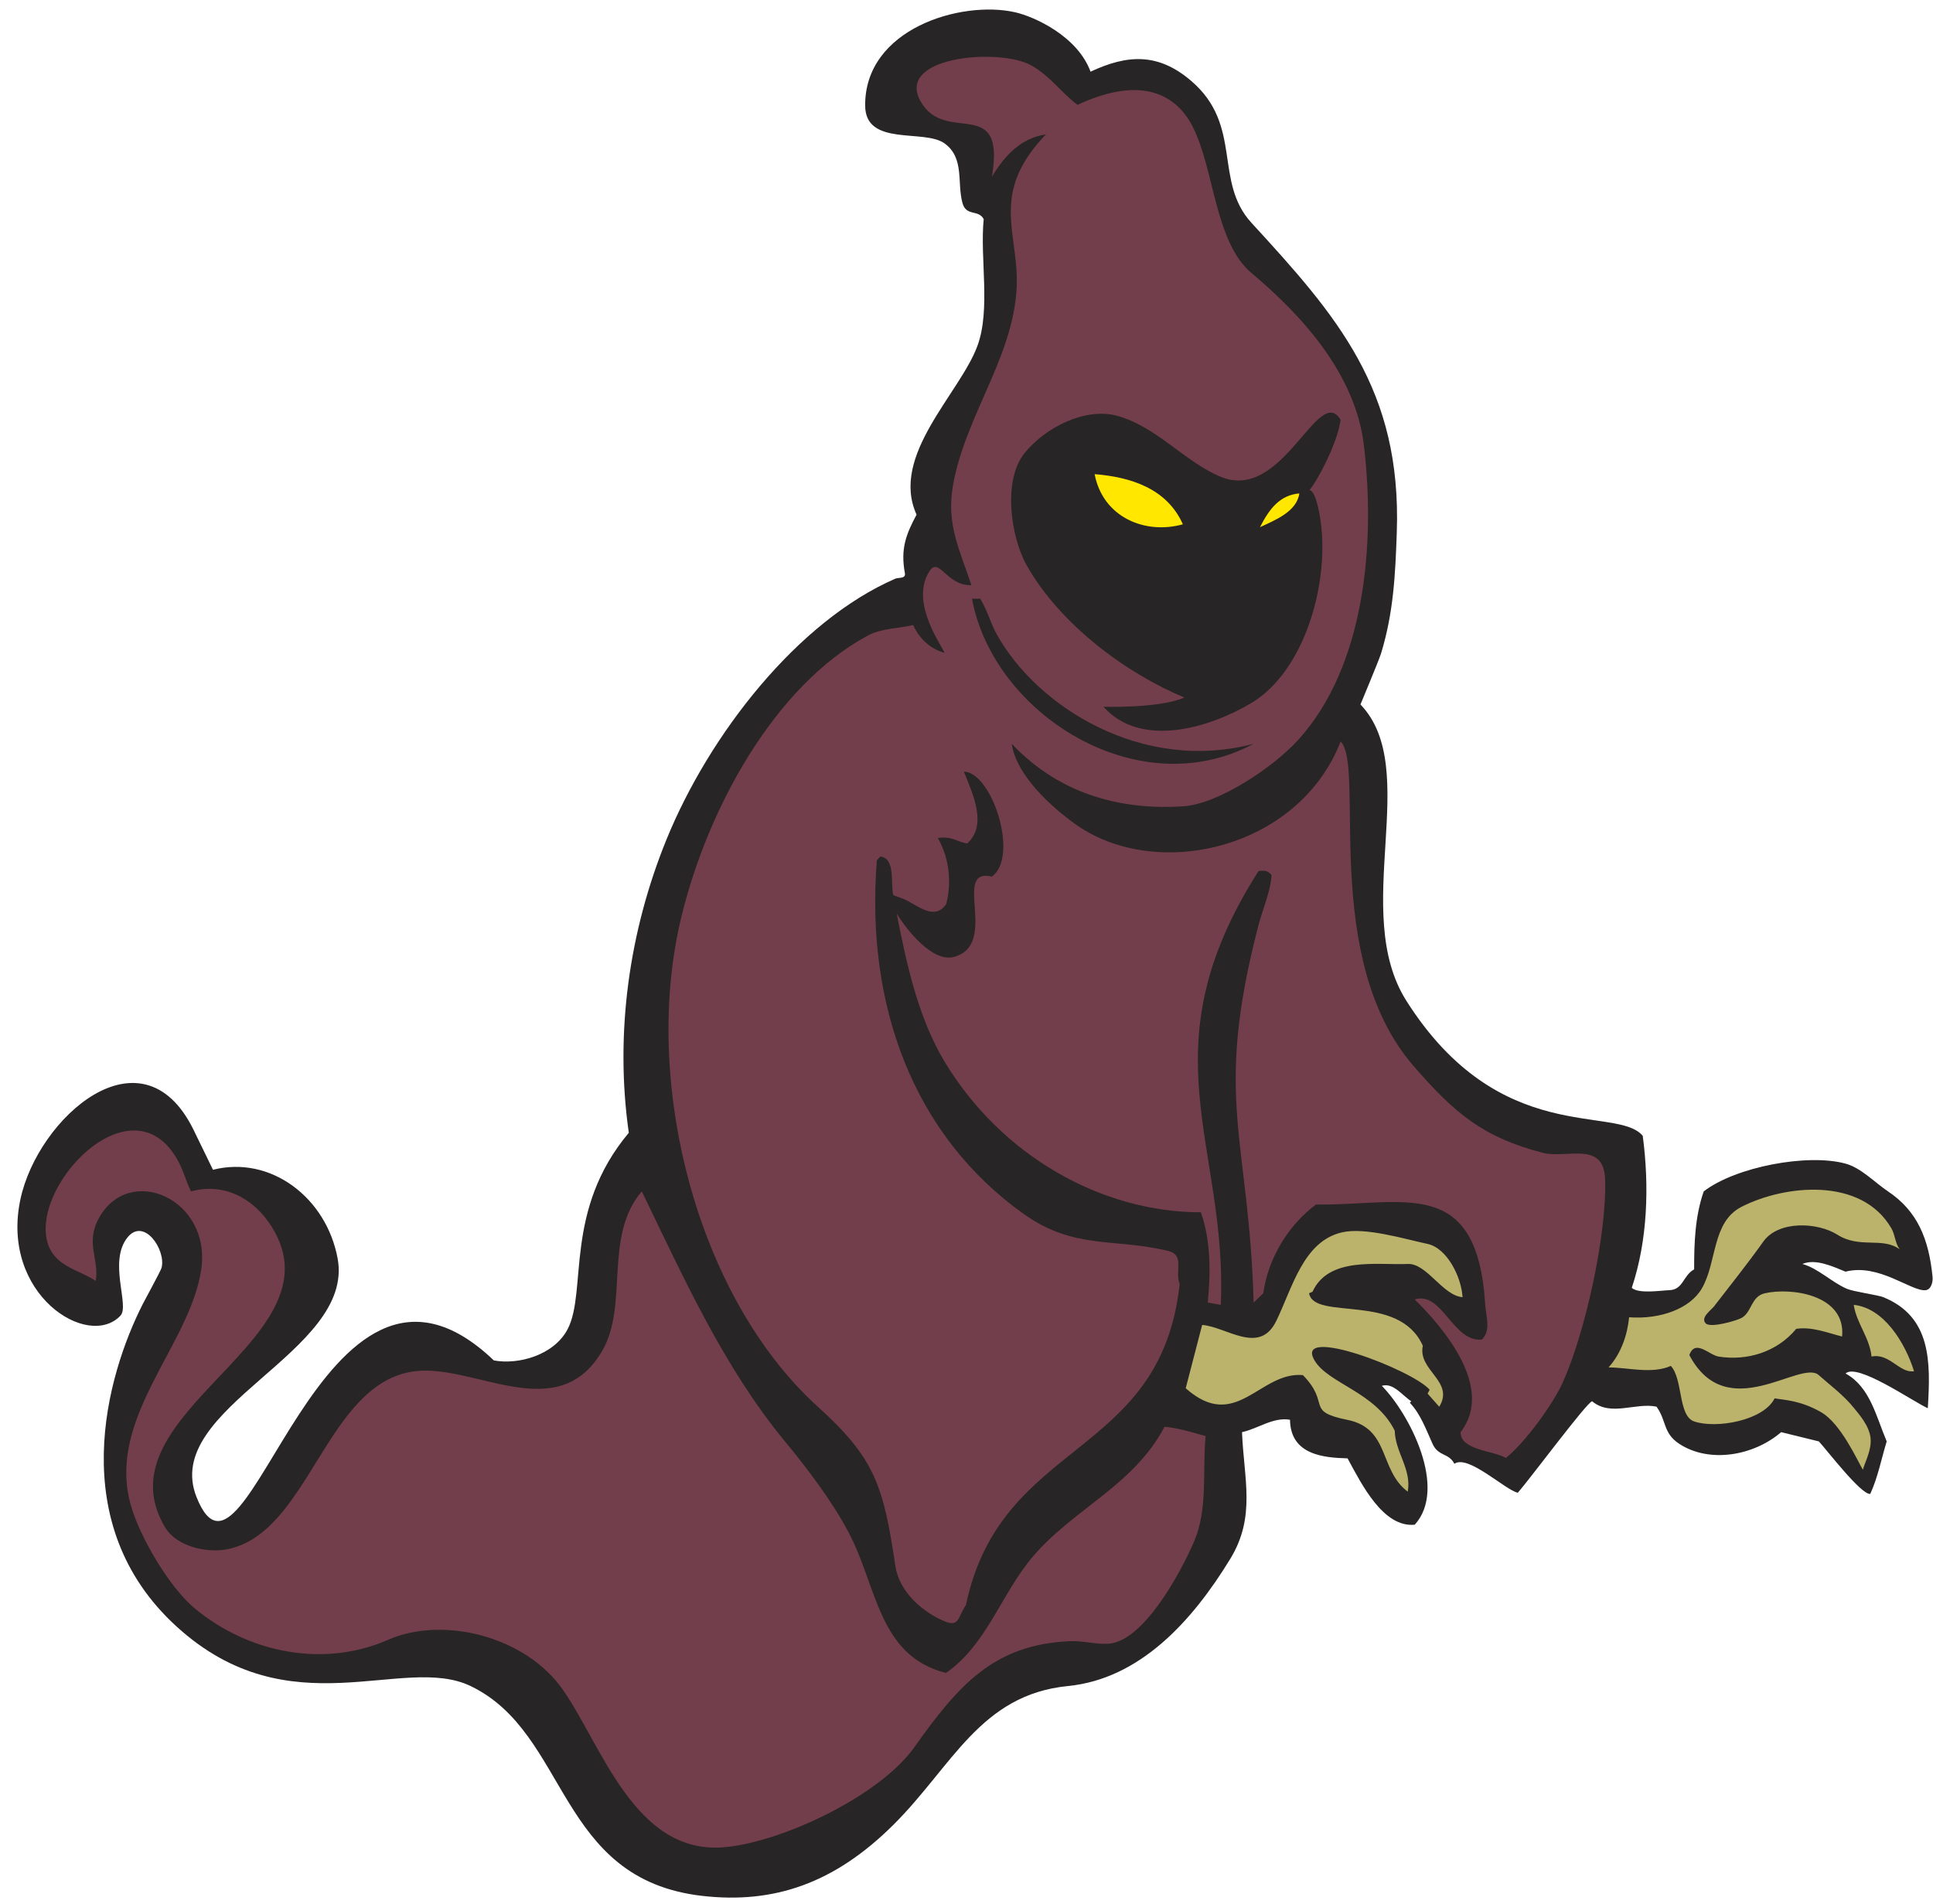 <svg xmlns="http://www.w3.org/2000/svg" version="1.1" id="Layer_1" x="0" y="0" width="141.802" height="139.705" viewBox="2.726 3.3 141.802 139.705" xml:space="preserve"><defs><style/></defs><path fill="#272525" d="M82.727 8.559c2.688-1.259 4.953-1.409 7.387.68 3.818 3.276 1.613 7.358 4.425 10.419 6.259 6.817 11.019 12.22 10.653 22.706-.107 3.11-.24 5.876-1.148 8.861-.188.607-1.523 3.756-1.516 3.765 4.562 4.757-.789 15.182 3.367 21.742 6.848 10.809 15.434 7.617 17.34 9.908.486 3.67.365 7.656-.805 11.155.508.453 2.088.195 2.766.169 1.013-.035.994-1.086 1.81-1.527-.004-1.938.065-3.896.703-5.721 2.356-1.812 7.634-2.796 10.401-2.037 1.148.313 2.146 1.387 3.117 2.037 2.139 1.434 2.994 3.455 3.269 6.286.032.356-.101.916-.504.962-1.037.125-3.429-1.994-5.882-1.357-.91-.371-2.199-.981-3.164-.565 1.154.319 2.152 1.343 3.268 1.823.491.21 2.283.458 2.662.611 3.52 1.43 3.486 4.726 3.27 8.152-1.131-.518-5.189-3.35-6.031-2.55 1.794.989 2.229 3.123 3.016 4.983-.393 1.285-.646 2.636-1.206 3.852-.647.098-3.217-3.256-3.769-3.852l-2.768-.679c-1.994 1.724-5.26 2.318-7.486.849-1.188-.784-.912-1.69-1.657-2.719-1.541-.324-3.339.752-4.726-.396-.396.085-4.547 5.689-5.451 6.711-.926-.203-3.646-2.831-4.651-2.124-.429-.829-1.171-.511-1.606-1.474-.479-1.06-.871-2.166-1.66-3.002l.104-.111c-.646-.416-1.328-1.391-2.161-1.133 2.036 2.062 4.843 7.525 2.414 10.191-2.31.219-3.878-2.939-4.927-4.869-1.738-.047-4.186-.248-4.223-2.832-1.236-.215-2.342.656-3.521.908.138 3.438 1.031 6.189-.853 9.286-2.815 4.619-6.664 8.824-11.912 9.343-6.445.635-8.494 5.897-12.816 10.19-4.318 4.29-8.753 5.805-13.996 5.21-10.725-1.219-9.769-11.922-17.014-15.4-4.954-2.383-13.246 3.221-21.561-4.361-8.291-7.557-5.132-18.469-2.479-23.678.194-.384 1.314-2.42 1.373-2.65.339-1.314-1.301-3.744-2.513-2.209-1.407 1.783.184 4.988-.502 5.721-2.372 2.521-8.838-1.561-7.337-8.551 1.282-5.986 8.881-12.727 12.664-5.151l1.458 2.999c4.249-1.072 8.328 2.062 9.146 6.514 1.271 6.916-12.963 10.912-10.354 17.496 3.71 9.361 9.078-22.188 21.812-10.021 1.812.341 4.445-.395 5.428-2.321 1.428-2.803-.307-8.675 4.473-14.382-1.041-7.312.032-14.811 2.764-21.517 3.143-7.716 9.619-16.019 16.786-19.139.226-.098.78.017.705-.396-.339-1.825.101-2.887.855-4.302-1.973-4.351 3.195-8.9 4.471-12.402.976-2.675.168-6.4.454-9.286-.402-.729-1.285-.171-1.56-1.189-.407-1.509.16-3.29-1.307-4.36-1.496-1.091-5.809.259-5.829-2.773-.041-5.637 7.027-7.752 11-6.852 1.418.32 4.578 1.755 5.534 4.359z"/><path fill="#733E4B" d="M81.77 10.994c4.217-1.972 7.027-1.131 8.42 1.543 1.633 3.133 1.627 8.515 4.349 10.801 3.642 3.058 7.61 7.355 8.239 12.626.865 7.237.084 16.229-4.822 21.63-1.837 2.022-5.852 4.701-8.441 4.87-4.176.271-8.869-.666-12.565-4.587.243 1.898 2.188 4.093 4.577 5.833 5.899 4.306 16.434 1.973 19.548-6.002 1.825 1.84-1.509 15.861 5.325 23.781 3.045 3.524 5.156 5.271 9.5 6.396 1.734.451 4.479-.908 4.572 1.928.139 4.063-1.463 11.311-3.115 14.945-.731 1.611-2.791 4.434-4.168 5.523-.854-.549-3.318-.545-3.319-1.896 2.541-3.266-1.306-7.718-3.365-9.74 2.021-.633 2.802 3.158 4.923 2.943.699-.656.305-1.711.252-2.549-.588-9.568-5.973-7.273-12.414-7.359-1.957 1.451-3.511 3.875-3.869 6.512l-.705.682c-.347-12.198-2.983-14.854.354-27.689.274-1.069.931-2.607.954-3.681-.26-.346-.596-.349-.954-.283-8.379 13.125-2.243 20.086-2.767 31.821l-.953-.168c.216-2.182.225-4.559-.506-6.625-7.327 0-14.655-4.175-18.794-11.041-1.937-3.216-2.788-7.131-3.519-10.873.772 1.251 2.653 3.616 4.223 3.171 3.322-.942-.221-6.577 2.764-5.889 2.021-1.479-.003-7.668-2.061-7.7.681 1.671 1.727 3.929.252 5.265-.721-.083-1.079-.551-2.162-.396 1.397 2.464.603 4.87.603 4.87-.892 1.263-2.154-.002-3.116-.396l-.754-.283c-.218-.848.182-2.706-.955-2.831l-.251.283c-.838 10.615 2.664 20.157 10.757 25.932 3.725 2.658 6.672 1.763 10.604 2.722 1.254.305.479 1.446.853 2.435-1.389 12.868-13.102 11.293-15.681 23.557-.593.843-.468 1.641-1.558 1.188-1.561-.646-3.33-2.119-3.619-4.076-.868-5.869-1.493-7.877-5.679-11.666-8.86-8.021-12.975-23.867-10.002-36.012 1.946-7.95 6.83-16.867 13.62-20.554 1.049-.57 2.25-.527 3.368-.793.477 1.038 1.298 1.772 2.312 2.039-.488-.934-2.501-3.863-1.106-6.002.704-1.078 1.246 1.105 3.067 1.035-.831-2.545-1.843-4.393-1.359-7.263.921-5.449 4.996-10.111 4.674-15.741-.195-3.436-1.617-6.157 2.162-10.079-.996.181-2.462.595-3.972 3.114.988-5.861-3.11-2.542-5.023-5.208-2.582-3.6 5.572-4.31 7.938-2.946 1.399.803 2.168 1.984 3.364 2.883z"/><path fill="#272525" d="M101.07 34.096c-.18 1.375-1.114 3.323-1.811 4.474-4.07 6.751-10.242-1.684-15.076-2.322-1.681-.221-3.416.379-4.324 2.151-3.282 6.417 7.645 13.503 11.662 15.402 4.619-2.321 7.592-8.422 7.025-14.368.618-.812 1.004 1.691 1.062 2.136.645 4.655-1.229 11.002-5.073 13.307-3.022 1.812-8.108 3.378-10.856.283 0 0 4.117.126 5.932-.679-4.233-1.754-9.1-5.333-11.559-9.683-1.189-2.103-1.781-6.269-.152-8.267 1.565-1.921 4.484-3.349 6.785-2.718 2.888.791 4.955 3.382 7.59 4.473 4.575 1.897 7.148-6.881 8.795-4.189z"/><path fill="#272525" d="M94.686 57.877c-8.518 4.56-19.108-2.229-20.654-10.645h.604c.517.836.757 1.794 1.206 2.605 2.974 5.356 10.703 10.193 18.844 8.04z"/><path fill="#733E4B" d="M16.736 90.718c2.338-.644 4.563.417 5.93 2.606 5.195 8.309-12.814 13.601-7.84 22.025.851 1.441 3.06 1.893 4.474 1.642 6.138-1.087 7.294-12.271 13.871-13.08 4.37-.539 10.473 4.084 13.72-1.474 1.99-3.403.082-8.401 2.916-11.722 3.1 6.411 6.051 12.956 10.503 18.347 1.605 1.942 3.473 4.4 4.674 6.684 2.102 3.984 2.174 9.049 7.137 10.304 3.003-2.077 4.045-5.803 6.384-8.55 2.981-3.499 7.386-5.201 9.647-9.512 1.024.085 2.021.41 3.017.68-.247 2.564.185 5.357-.853 7.757-1.008 2.326-3.692 7.267-6.232 7.478-.876.07-1.918-.221-2.848-.186-5.575.236-8.182 3.194-11.427 7.771-2.61 3.68-9.955 7.062-14.073 7.359-6.445.463-8.846-7.428-11.71-11.552-2.74-3.944-8.796-5.444-12.816-3.682-4.661 2.049-10.195 1.038-14.223-2.321-1.803-1.501-4.001-5.168-4.674-7.586-1.783-6.411 4.361-11.67 5.176-17.271.75-5.15-5.241-7.793-7.488-3.793-1.052 1.871.024 3.029-.251 4.645-1.156-.785-2.886-1.033-3.468-2.604-1.54-4.156 5.961-12.209 9.398-6.399.48.812.65 1.595 1.056 2.434z"/><path fill="#BBB36C" d="M142.082 94.965c-1.277-.931-2.914-.021-4.573-1.074-1.433-.908-4.313-1.062-5.429.51-1.173 1.648-2.393 3.164-3.618 4.756-.215.279-1.021.822-.604 1.246.352.354 2.222-.188 2.613-.396.771-.404.693-1.574 1.709-1.812 1.897-.445 5.967.078 5.68 3.171-1.1-.283-2.226-.736-3.364-.565-1.438 1.733-3.64 2.36-5.685 2.037-.713-.111-1.73-1.32-2.158-.111 2.768 5.237 8.173.272 9.498 1.473.729.656 1.824 1.461 2.584 2.416.33.414 1.104 1.257 1.211 2.186.104.879-.438 1.84-.562 2.338-.396-.656-1.613-3.391-3.06-4.22-1.528-.878-2.685-.888-3.413-1.019-.821 1.642-4.299 2.246-5.905 1.694-1.188-.405-.808-3.1-1.709-4.073-1.396.614-3.112.116-4.571.109.934-1.027 1.383-2.404 1.51-3.679 2.287.171 4.479-.632 5.339-2.123 1.122-1.951.722-4.854 2.901-5.978 3.139-1.609 8.799-2.235 11.006 1.588.271.477.265 1.077.6 1.526zm-32.066 3.514c-1.477-.127-2.617-2.498-4.021-2.438-2.209.102-5.792-.566-6.986 2.039l-.252.111c.375 2.047 6.597-.086 8.345 3.853-.393 1.815 2.349 2.604 1.205 4.474l-.854-.963.15-.283c-1.246-1.461-10.01-4.795-8.443-2.15 1.01 1.707 4.482 2.318 5.881 5.152.039 1.586 1.254 2.844.955 4.473-2.121-1.584-1.281-4.628-4.423-5.266-3.146-.639-1.192-1.16-3.269-3.285-3.166-.288-4.896 4.246-8.596.965l1.206-4.645c1.787.133 4.196 2.24 5.431-.283 1.197-2.455 1.984-5.852 4.822-6.51 1.696-.396 4.553.476 6.283.848 1.425.303 2.48 2.411 2.566 3.908z"/><path fill="#BBB36C" d="M143.137 103.912c-1.056.169-1.812-1.357-3.117-1.076-.149-1.415-1.104-2.436-1.306-3.794 2.211.228 3.768 2.774 4.423 4.87z"/><path fill="#272525" d="M98.294 39.009c1.569 1.963 1.209 3.733.754 6.37-.708 3.999-1.946 6.9-5.215 8.422-2.308 1.08-4.021-.088-6.345-1.132-3.252-1.452-4.965-3.115-7.1-6.229-1.65-2.425-1.822-4.513-1.822-7.574 0-2.902 2.826-4.317 5.401-4.317 2.481 0 3.236 1.646 5.343 3.114 1.885 1.327 3.357 1.84 5.526 2.336 1.4.319 2.062-.601 3.458-.99z"/><path fill="#FFE700" d="M89.5 41.77c-1.18-2.654-3.863-3.468-6.473-3.68.598 3.149 3.677 4.458 6.473 3.68zm5.656.211c.703-1.38 1.476-2.354 2.889-2.478-.19 1.346-1.792 1.965-2.889 2.478z"/></svg>